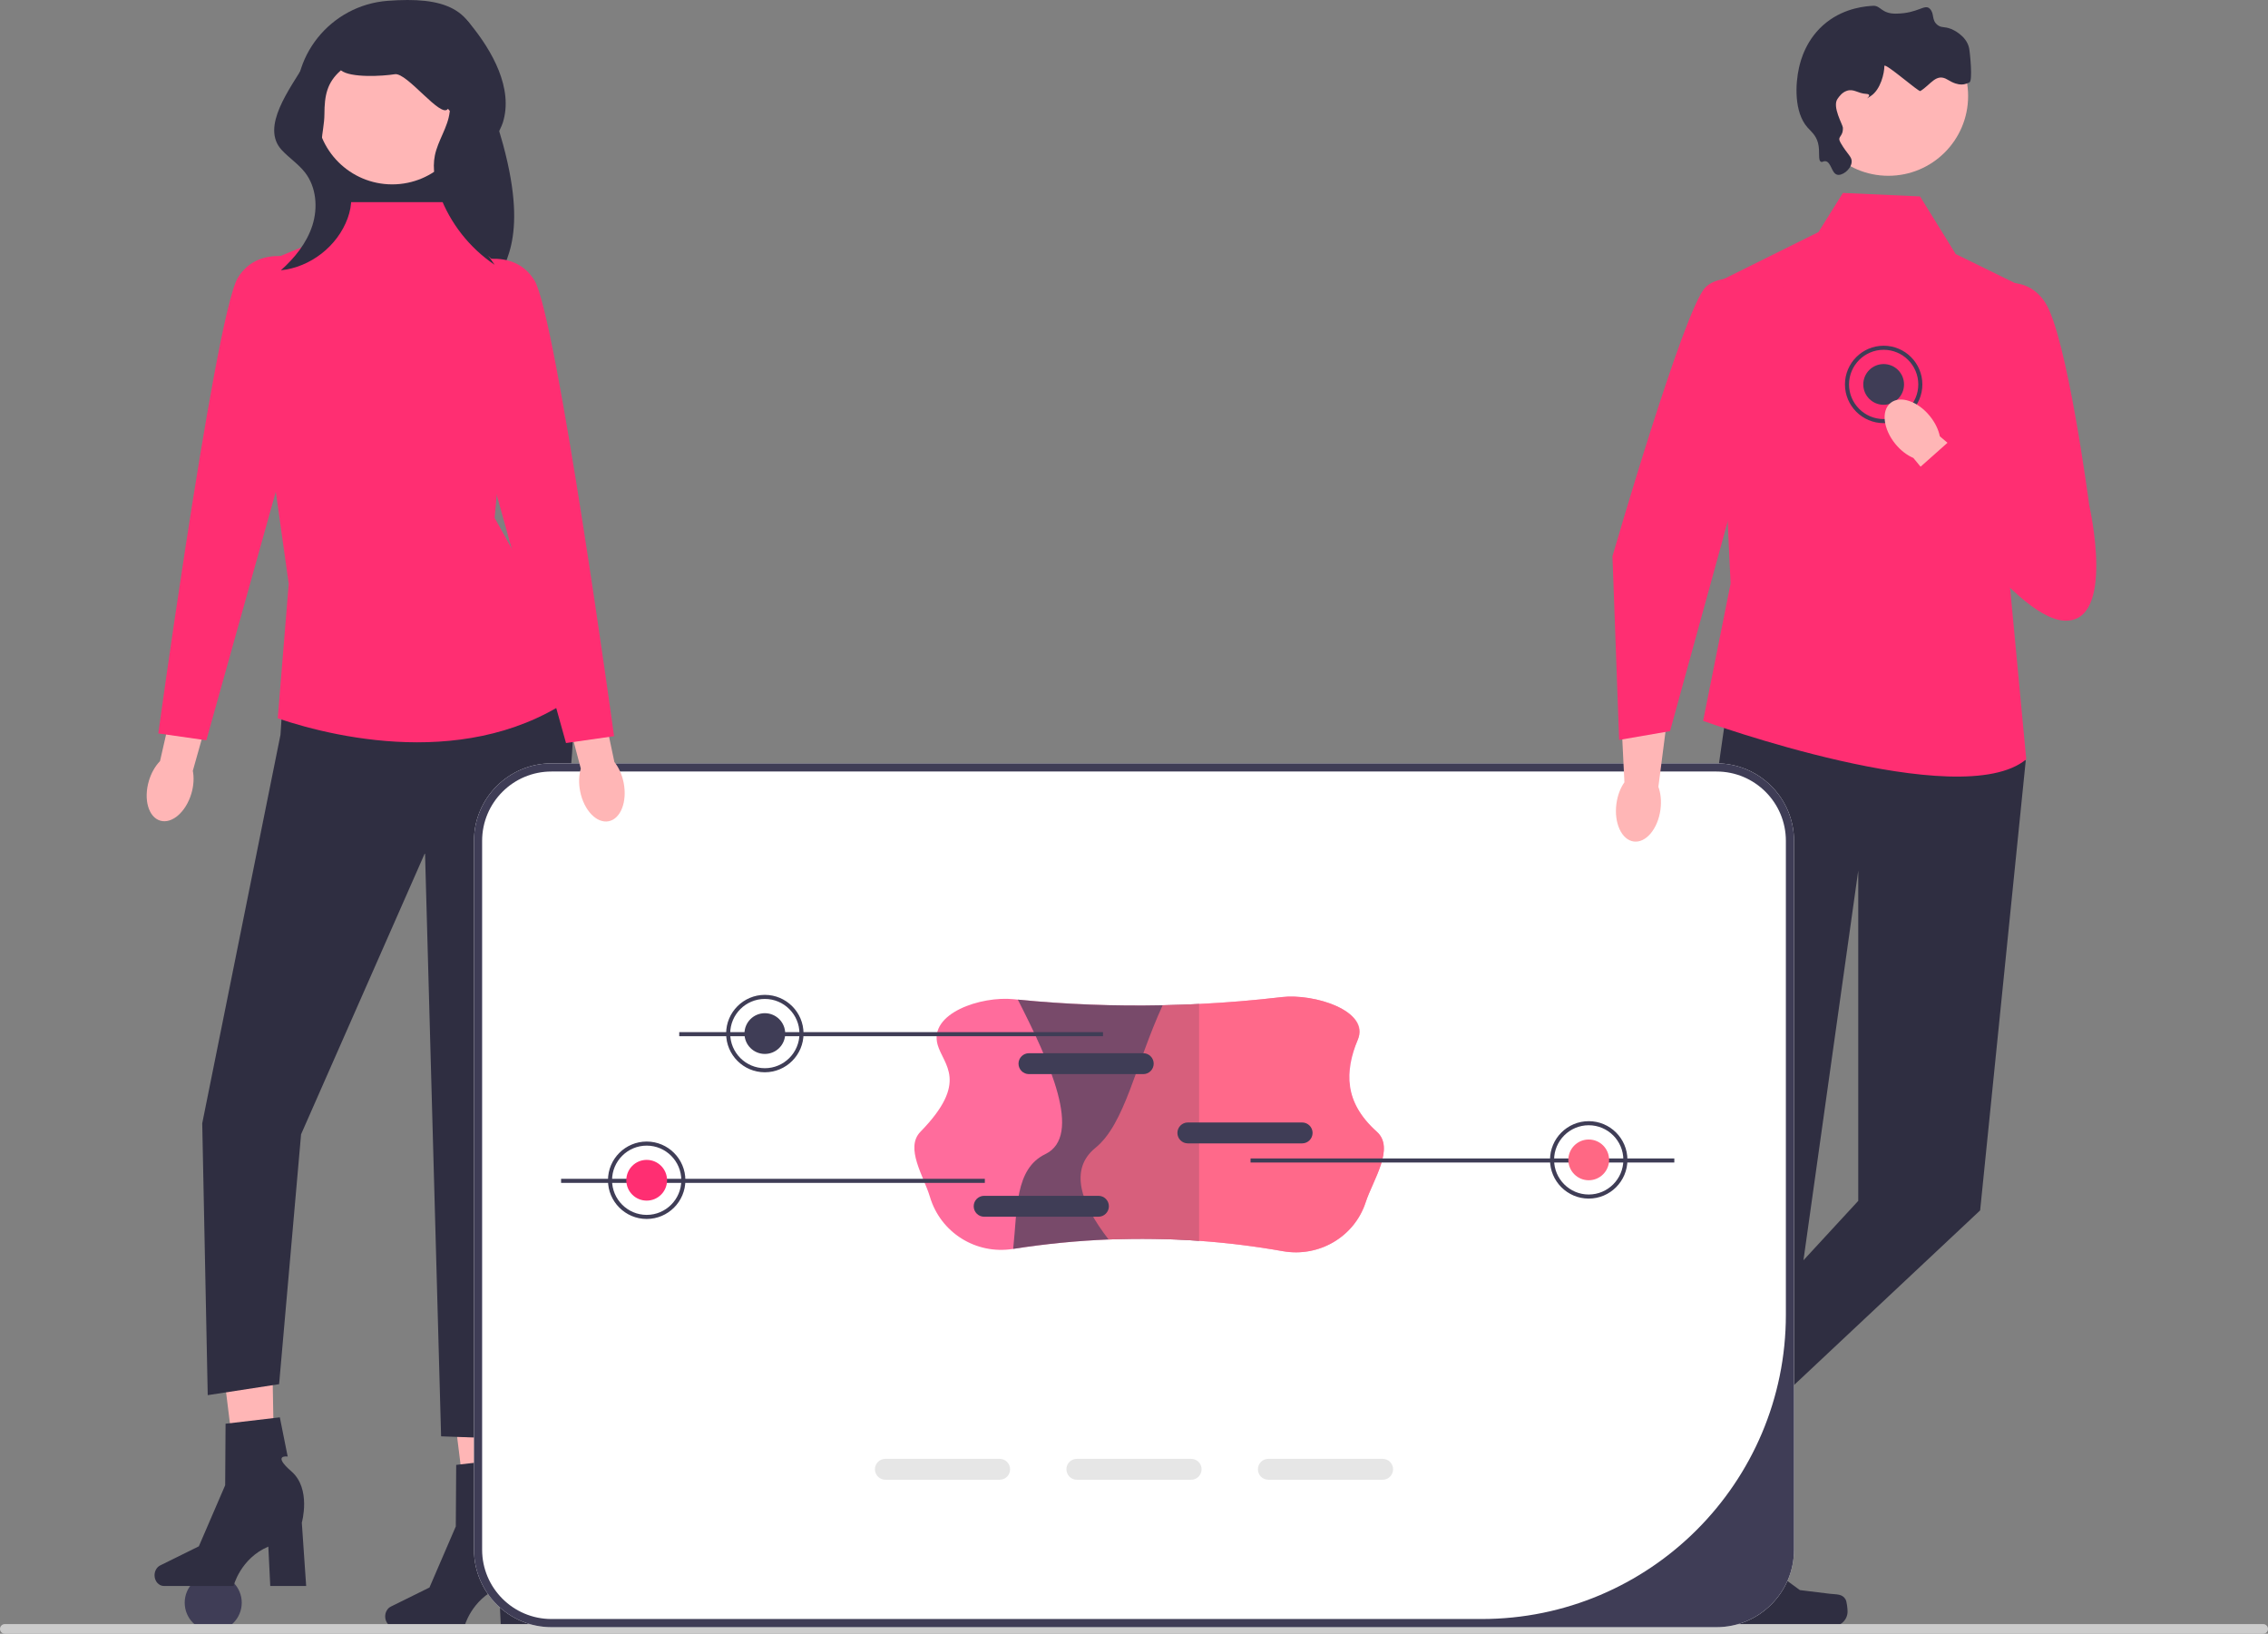 <svg xmlns="http://www.w3.org/2000/svg" width="556.67" height="400.968" viewBox="0 0 556.67 400.968" xmlns:xlink="http://www.w3.org/1999/xlink"><rect x="0" y="0" width="556.67" height="400.968" fill="#808080" stroke="none"/><circle cx="52.335" cy="393.349" r="7" fill="#3f3d56"/><path d="M36.536,191.666c.586-1.983,1.572-3.669,2.737-4.867l4.393-19.242,9.095,2.358-5.435,19.265c.326,1.639,.236,3.589-.35,5.572-1.34,4.53-4.762,7.511-7.645,6.658-2.883-.852-4.133-5.216-2.794-9.745h0Z" fill="#ffb6b6"/><g><polygon points="124.072 378.759 115.464 378.962 110.666 340.291 123.369 339.991 124.072 378.759" fill="#ffb6b6"/><path d="M94.54,396.716h0c0,1.454,1.032,2.633,2.305,2.633h17.085s1.681-6.758,8.536-9.667l.473,9.667h8.814l-1.068-15.544s2.358-8.316-2.539-12.567c-4.897-4.251-.931-3.659-.931-3.659l-1.926-9.621-13.318,1.566-.098,15.102-6.463,14.99-9.48,4.683c-.844,.417-1.39,1.367-1.39,2.417l-0,0Z" fill="#2f2e41"/></g><g><polygon points="67.466 368.65 58.858 368.853 54.06 330.183 66.763 329.882 67.466 368.65" fill="#ffb6b6"/><path d="M37.934,386.608h0c0,1.454,1.032,2.633,2.305,2.633h17.085s1.681-6.758,8.536-9.667l.473,9.667h8.814l-1.068-15.544s2.358-8.316-2.539-12.567c-4.897-4.251-.931-3.659-.931-3.659l-1.926-9.621-13.318,1.566-.098,15.102-6.463,14.99-9.48,4.683c-.844,.417-1.39,1.367-1.39,2.417l-0,0Z" fill="#2f2e41"/></g><path d="M121.406,70.497l-30.998,5.391c-2.136-5.466-16.473-42.549-17.359-47.9C70.747,14.075,81.12,1.248,95.183,.199h0c13.488-1.007,21.705,1.519,22.853,14.367,.402,4.503,4.267,16.567,5.448,20.931,6.516,24.077-.52,29.87-2.078,35.001Z" fill="#2f2e41"/><path d="M70.865,149.341l-2.022,30.998-19.205,95.354,1.348,66.714,17.521-2.696,5.391-61.323,30.423-69.072,3.945,143.199,18.869,.674,13.261-168.168c1.013-12.849-2.354-25.663-9.554-36.353v-0l-59.975,.674Z" fill="#2f2e41"/><path d="M109.95,49.607h-24.732l-5.593,8.76-19.542,8.087,10.782,76.822-2.696,33.02c15.235,5.17,50.592,13.171,76.165-7.947l-22.929-41.246,5.391-57.953-10.445-9.503-6.402-10.039Z" fill="#ff2e72"/><path d="M75.245,64.096s-11.456-4.717-16.847,4.043c-2.934,4.767-8.462,37.473-12.892,66.298-3.711,24.144-6.651,45.565-6.651,45.565l11.793,1.685,13.174-47.16,10.075-36.064,1.348-34.368Z" fill="#ff2e72"/><circle cx="96.267" cy="26.565" r="18.686" fill="#ffb6b6"/><g><polygon points="397.601 376.965 406.892 382.063 430.976 348.653 417.264 341.13 397.601 376.965" fill="#ffb6b6"/><path d="M429.547,394.222h0c.022,.646-.688,2.302-.999,2.869h0c-.956,1.741-3.142,2.379-4.884,1.423l-28.771-15.789c-1.188-.652-1.623-2.144-.971-3.332l.657-1.198s.552-4.381,5.918-7.211c0,0,1.735,5.473,10.164,3.018l3.2-2.027,6.954,14.871,6.004,4.326c1.314,.946,2.672,1.432,2.727,3.05l0,0Z" fill="#2f2e41"/></g><g><polygon points="416.665 392.751 427.262 392.75 432.303 351.874 416.662 351.875 416.665 392.751" fill="#ffb6b6"/><path d="M452.973,392.51h0c.33,.556,.504,2.349,.504,2.996h0c0,1.986-1.61,3.597-3.597,3.597h-32.819c-1.355,0-2.454-1.099-2.454-2.454v-1.366s-1.624-4.107,1.719-9.168c0,0,4.154,3.963,10.362-2.244l1.831-3.316,13.251,9.691,7.345,.904c1.607,.198,3.032-.031,3.858,1.361h0Z" fill="#2f2e41"/></g><polygon points="424.426 169.862 420.032 200.523 414.318 367.982 434.396 367.982 456.098 213.664 456.098 294.725 410.274 344.396 424.803 354.504 486.016 297.061 497.205 186.709 488.444 170.536 424.426 169.862" fill="#2f2e41"/><path d="M471.26,48.205l-18.925-.856-6.008,9.616-24.992,12.384,3.428,73.873-6.739,33.694s63.138,22.911,79.311,9.433l-4.511-47.844,3.511-68.156-16.314-7.993-8.76-14.151Z" fill="#ff2e72"/><circle cx="463.492" cy="23.571" r="19.572" fill="#ffb6b6"/><path d="M448.021,39.561c1.421,.139,1.502,2.89,2.853,3.303,1.236,.378,3.391-1.242,3.603-3.003,.169-1.403-1.019-1.875-2.703-4.804-.99-1.722,.617-1.26,.56-3.707-.017-.729-2.7-5.161-1.311-7.103,.46-.643,1.111-1.554,2.252-1.952,1.717-.599,2.639,.627,4.804,.751,2.07,.119-1.339,2.078,1.061,.542,2.453-1.571,3.383-5.652,3.369-7.413-.014-1.811-.417,1.604,0,0,.21-.808,8.423,6.419,8.824,6.175,2.586-1.571,3.886-4.516,6.675-2.805,3.026,1.857,4.396,1.116,5.391,.674,.817-.364,.144-7.306-.097-8.433-.662-3.098-4.089-4.547-4.354-4.654-1.772-.719-2.421-.194-3.453-1.051-1.466-1.217-.633-2.672-1.802-3.904-1.288-1.357-2.8,1.128-8.36,1.173-3.574,.029-3.717-2.035-5.603-1.924-1.564,.092-6.756,.397-11.411,4.054-5.039,3.958-6.372,9.427-6.756,11.11-.898,3.934-1.265,10.946,2.102,14.714,.807,.903,2.043,1.859,2.552,3.753,.575,2.136-.09,4.292,.751,4.654,.352,.152,.529-.201,1.051-.15Z" fill="#2f2e41"/><path d="M0,399.778c0,.66,.53,1.19,1.19,1.19H555.48c.66,0,1.19-.53,1.19-1.19,0-.66-.53-1.19-1.19-1.19H1.19c-.66,0-1.19,.53-1.19,1.19Z" fill="#ccc"/><path d="M421.315,187.349H135.355c-10.49,0-19.02,8.53-19.02,19.02v173.96c0,10.49,8.53,19.02,19.02,19.02H421.315c10.49,0,19.02-8.53,19.02-19.02V206.369c0-10.49-8.53-19.02-19.02-19.02Z" fill="#fff"/><path d="M421.315,187.349H135.355c-10.49,0-19.02,8.53-19.02,19.02v173.96c0,10.49,8.53,19.02,19.02,19.02H421.315c10.49,0,19.02-8.53,19.02-19.02V206.369c0-10.49-8.53-19.02-19.02-19.02Zm17.02,135.304c0,41.254-33.443,74.696-74.696,74.696H135.355c-9.4,0-17.02-7.62-17.02-17.02V206.369c0-9.4,7.62-17.02,17.02-17.02H421.315c9.4,0,17.02,7.62,17.02,17.02v116.284Z" fill="#3f3d56"/><path d="M142.395,194.221c-.402-2.028-.312-3.979,.163-5.581l-5.046-19.081,9.15-2.136,4.134,19.586c1.05,1.3,1.876,3.069,2.278,5.098,.917,4.634-.729,8.863-3.678,9.447-2.949,.584-6.083-2.699-7-7.333h0Z" fill="#ffb6b6"/><path d="M114.33,64.769s11.456-4.717,16.847,4.043c5.391,8.76,19.542,111.864,19.542,111.864l-11.793,1.685-23.249-83.224-1.348-34.368Z" fill="#ff2e72"/><path d="M396.743,197.26c.276-2.066,.994-3.898,1.963-5.272l-2.202-44.703,16.736-2.235-6.196,48.052c.574,1.58,.784,3.537,.508,5.602-.632,4.719-3.563,8.221-6.548,7.822-2.985-.399-4.892-4.547-4.261-9.266h0Z" fill="#ffb6b6"/><path d="M439.689,71.129s-15.86-5.99-21.135-.561c-5.275,5.429-22.784,65.953-22.784,65.953l1.64,45.076,12.494-2.156,29.785-108.312Z" fill="#ff2e72"/><path d="M245.365,358.036h-28.06c-1.41,0-2.56,1.15-2.56,2.56,0,1.42,1.15,2.57,2.56,2.57h28.06c1.41,0,2.56-1.15,2.56-2.57,0-1.41-1.15-2.56-2.56-2.56Z" fill="#e6e6e6"/><path d="M292.365,358.036h-28.06c-1.41,0-2.56,1.15-2.56,2.56,0,1.42,1.15,2.57,2.56,2.57h28.06c1.41,0,2.56-1.15,2.56-2.57,0-1.41-1.15-2.56-2.56-2.56Z" fill="#e6e6e6"/><path d="M339.365,358.036h-28.06c-1.41,0-2.56,1.15-2.56,2.56,0,1.42,1.15,2.57,2.56,2.57h28.06c1.41,0,2.56-1.15,2.56-2.57,0-1.41-1.15-2.56-2.56-2.56Z" fill="#e6e6e6"/><g><path d="M452.835,94.349c0-5.238,4.262-9.5,9.5-9.5,5.238,0,9.5,4.262,9.5,9.5s-4.262,9.5-9.5,9.5c-5.238,0-9.5-4.262-9.5-9.5Zm1,0c0,4.687,3.813,8.5,8.5,8.5,4.687,0,8.5-3.813,8.5-8.5s-3.813-8.5-8.5-8.5c-4.687,0-8.5,3.813-8.5,8.5Z" fill="#3f3d56"/><circle cx="462.335" cy="94.349" r="5" fill="#3f3d56"/></g><path d="M473.644,102.078c1.309,1.601,2.147,3.365,2.481,5.002l33.912,28.692-9.809,13.697-30.604-37.074c-1.538-.653-3.099-1.826-4.408-3.427-2.989-3.657-3.526-8.165-1.199-10.067,2.327-1.902,6.638-.48,9.627,3.178h0Z" fill="#ffb6b6"/><path d="M487.096,70.78s9.434-4.717,14.825,3.369c5.391,8.087,10.878,49.892,10.878,49.892,0,0,6.643,28.952-6.16,28.278-12.804-.674-36.304-36.835-36.304-36.835l9-8,1.023-9.749,6.739-26.955Z" fill="#ff2e72"/><path d="M93.977,3.173c-7.601,1.337-14.966,5.453-18.909,12.087-3.943,6.634-11.168,15.877-5.93,21.545,1.81,1.959,4.117,3.442,5.746,5.554,2.771,3.595,3.172,8.645,1.79,12.969s-4.346,7.99-7.736,11.007c7.258-.749,13.881-5.905,16.388-12.757,1.16-3.171,1.396-6.974-.589-9.706-1.044-1.437-2.581-2.419-3.907-3.6-3.419-3.047-1.223-7.649-1.203-12.228s.597-7.766,4.043-10.782c2.373,1.897,10.244,1.439,13.243,.952,2.999-.487,11.387,11.032,13.038,8.482,3.234,4.157,1.021-4.409,.414,.822-.434,3.743-2.892,6.971-3.633,10.665-.645,3.215,.06,6.56,1.192,9.637,2.555,6.941,7.344,13.039,13.482,17.165-3.544-5.012-7.238-10.489-7.122-16.627,.086-4.552,7.785-13.947,9.143-18.293,2.599-8.315-2.554-17.53-8.087-24.26-4.859-5.91-14.252-4.084-21.7-2.334" fill="#2f2e41"/><g><path d="M337.929,277.751c4.545,3.988-.96,11.87-2.735,17.325-2.765,8.499-11.493,13.556-20.294,12-6.818-1.205-13.679-2.057-20.581-2.546-7.36-.52-14.76-.63-22.22-.33-7.75,.31-15.55,1.08-23.42,2.31l-.132,.02c-9.032,1.405-17.687-4.019-20.297-12.779-1.511-5.07-6.206-12.023-2.321-16.001,11.991-12.278,5.619-16.382,4.208-21.332-2.211-7.759,10.652-12.007,18.678-11.188,.334,.034,.669,.068,1.003,.101,11.85,1.17,23.7,1.63,35.55,1.38,2.98-.05,5.97-.16,8.95-.31,6.759-.333,13.515-.896,20.271-1.692,7.851-.924,21.629,3.232,18.639,10.55-3.081,7.541-3.42,15.367,4.7,22.492Z" fill="#ff2e72" opacity=".7"/><path d="M294.319,246.401v58.13c-7.36-.52-14.76-.63-22.22-.33-7.75,.31-15.55,1.08-23.42,2.31,1.05-9.73,.38-19.63,7.89-23.26,9.29-4.5,1.04-22.67-6.75-37.92,11.85,1.17,23.7,1.63,35.55,1.38,2.98-.05,5.97-.16,8.95-.31Z" fill="#3f3d56" opacity=".7"/><path d="M337.929,277.751c4.459,4.084-.96,11.87-2.735,17.325-2.765,8.499-11.493,13.556-20.294,12-6.818-1.205-13.679-2.057-20.581-2.546-7.36-.52-14.76-.63-22.22-.33-6.98-9.01-9.65-17.28-3.23-22.49,7.27-5.89,9.8-20.37,16.5-35,2.98-.05,5.97-.16,8.95-.31,6.759-.333,13.515-.896,20.271-1.692,7.851-.924,21.966,3.379,18.639,10.55-3.297,7.108-3.708,14.791,4.7,22.492Z" fill="#ff6884" opacity=".7"/></g><path d="M269.609,293.485h-28.06c-1.41,0-2.56,1.15-2.56,2.56,0,1.42,1.15,2.57,2.56,2.57h28.06c1.41,0,2.56-1.15,2.56-2.57,0-1.41-1.15-2.56-2.56-2.56Z" fill="#3f3d56"/><path d="M319.609,275.485h-28.06c-1.41,0-2.56,1.15-2.56,2.56,0,1.42,1.15,2.57,2.56,2.57h28.06c1.41,0,2.56-1.15,2.56-2.57,0-1.41-1.15-2.56-2.56-2.56Z" fill="#3f3d56"/><path d="M280.609,258.485h-28.06c-1.41,0-2.56,1.15-2.56,2.56,0,1.42,1.15,2.57,2.56,2.57h28.06c1.41,0,2.56-1.15,2.56-2.57,0-1.41-1.15-2.56-2.56-2.56Z" fill="#3f3d56"/><g><rect x="137.716" y="289.311" width="104.009" height="1" fill="#3f3d56"/><path d="M158.725,299.164c-5.238,0-9.5-4.262-9.5-9.5s4.262-9.5,9.5-9.5,9.5,4.262,9.5,9.5-4.262,9.5-9.5,9.5Zm0-18c-4.687,0-8.5,3.813-8.5,8.5s3.813,8.5,8.5,8.5,8.5-3.813,8.5-8.5-3.813-8.5-8.5-8.5Z" fill="#3f3d56"/><circle cx="158.725" cy="289.664" r="5" fill="#ff2e72"/></g><g><rect x="306.945" y="284.311" width="104.009" height="1" fill="#3f3d56"/><path d="M380.445,284.664c0-5.238,4.262-9.5,9.5-9.5,5.238,0,9.5,4.262,9.5,9.5,0,5.238-4.262,9.5-9.5,9.5-5.238,0-9.5-4.262-9.5-9.5Zm1,0c0,4.687,3.813,8.5,8.5,8.5,4.687,0,8.5-3.813,8.5-8.5,0-4.687-3.813-8.5-8.5-8.5-4.687,0-8.5,3.813-8.5,8.5Z" fill="#3f3d56"/><circle cx="389.945" cy="284.664" r="5" fill="#ff6884"/></g><g><rect x="166.716" y="253.311" width="104.009" height="1" fill="#3f3d56"/><path d="M187.725,263.164c-5.238,0-9.5-4.262-9.5-9.5s4.262-9.5,9.5-9.5,9.5,4.262,9.5,9.5-4.262,9.5-9.5,9.5Zm0-18c-4.687,0-8.5,3.813-8.5,8.5s3.813,8.5,8.5,8.5,8.5-3.813,8.5-8.5-3.813-8.5-8.5-8.5Z" fill="#3f3d56"/><circle cx="187.725" cy="253.664" r="5" fill="#3f3d56"/></g></svg>